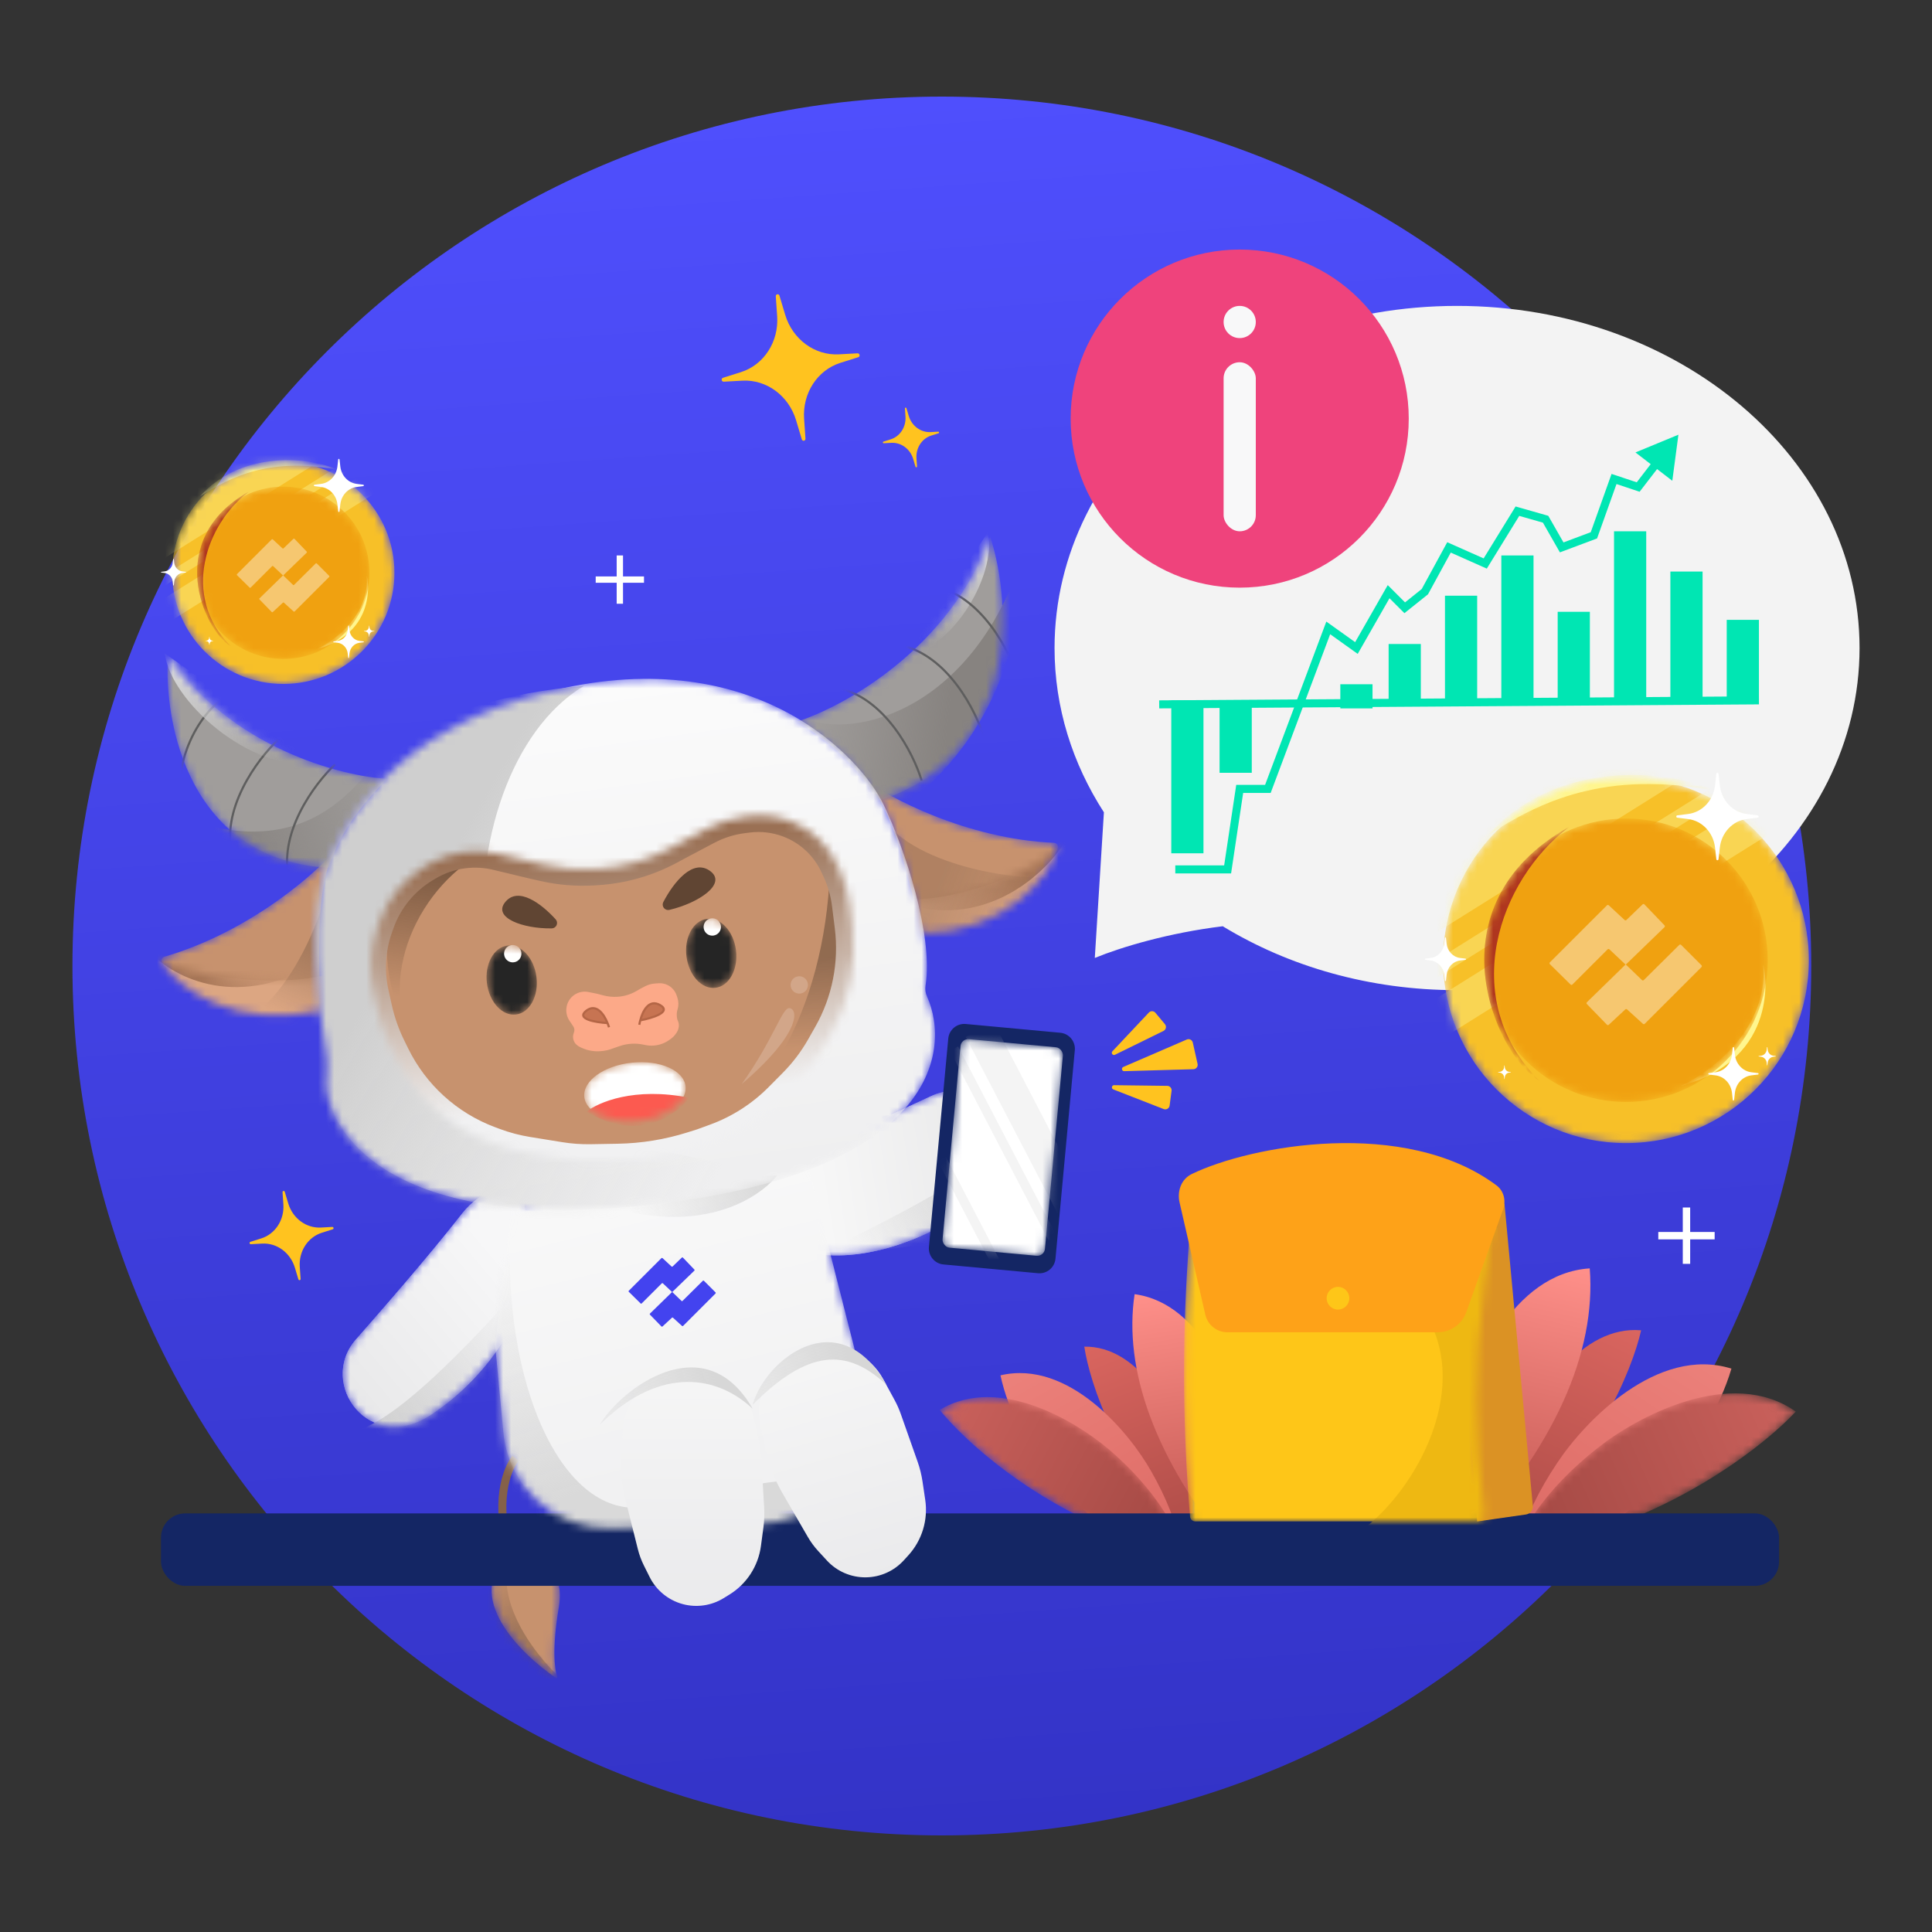 <svg width="240" height="240" viewBox="0 0 240 240" fill="none" xmlns="http://www.w3.org/2000/svg">
<rect x="0" y="0" width="240" height="240" fill="#333333" stroke="none"/>
<path d="M225 120C225 179.647 176.647 228 117 228C57.353 228 9 179.647 9 120C9 60.353 57.353 12 117 12C176.647 12 225 60.353 225 120Z" fill="url(#paint0_linear_15877_13481)"/>
<mask id="mask0_15877_13481" style="mask-type:alpha" maskUnits="userSpaceOnUse" x="42" y="147" width="24" height="31">
<path d="M44.2 166.413C46.641 163.624 53.022 156.387 57.457 150.69C59.625 147.905 64.184 145.918 65.053 149.338C65.52 151.174 65.351 153.659 65.576 156.567C66.022 162.339 61.269 170.591 53.586 175.708C45.904 180.825 39.425 171.871 44.2 166.413Z" fill="url(#paint1_linear_15877_13481)"/>
</mask>
<g mask="url(#mask0_15877_13481)">
<path d="M44.2 166.413C46.641 163.624 53.022 156.387 57.457 150.69C59.625 147.905 64.184 145.918 65.053 149.338C65.52 151.174 65.351 153.659 65.576 156.567C66.022 162.339 61.269 170.591 53.586 175.708C45.904 180.825 39.425 171.871 44.2 166.413Z" fill="url(#paint2_linear_15877_13481)"/>
<path d="M44.2 166.413C46.641 163.624 53.022 156.387 57.457 150.69C59.625 147.905 64.184 145.918 65.053 149.338C65.52 151.174 65.351 153.659 65.576 156.567C66.022 162.339 61.269 170.591 53.586 175.708C45.904 180.825 39.425 171.871 44.2 166.413Z" fill="url(#paint3_linear_15877_13481)"/>
<path d="M42.21 177.77C47.073 179.32 59.19 165.981 65.233 159.266C57.357 185.598 46.108 182.572 40.875 177.619C39.294 177.023 37.347 176.219 42.21 177.77Z" fill="url(#paint4_linear_15877_13481)"/>
</g>
<path d="M203.867 165.253C196.391 164.615 191.113 173.315 189.409 177.745C186.978 183.913 187.194 188.456 187.607 189.957C198.004 181.911 202.779 170.135 203.867 165.253Z" fill="url(#paint5_linear_15877_13481)"/>
<path d="M197.483 157.563C187.849 158.178 182.796 170.257 181.473 176.219C179.558 184.53 180.702 190.27 181.513 192.1C193.205 179.877 198.292 167.88 197.483 157.563Z" fill="url(#paint6_linear_15877_13481)"/>
<path d="M215.085 170.015C205.869 167.141 196.827 176.61 193.458 181.704C188.695 188.78 187.709 194.548 187.811 196.548C203.104 189.32 212.147 179.938 215.085 170.015Z" fill="url(#paint7_linear_15877_13481)"/>
<mask id="mask1_15877_13481" style="mask-type:alpha" maskUnits="userSpaceOnUse" x="188" y="173" width="36" height="20">
<path d="M223.078 175.352C215.054 169.673 203.321 176.004 198.458 179.879C191.621 185.236 188.853 190.513 188.324 192.482C205.407 190.286 218.612 180.147 223.078 175.352Z" fill="#B4504B"/>
</mask>
<g mask="url(#mask1_15877_13481)">
<path d="M223.078 175.352C215.054 169.673 203.321 176.004 198.458 179.879C191.621 185.236 188.853 190.513 188.324 192.482C205.407 190.286 218.612 180.147 223.078 175.352Z" fill="url(#paint8_linear_15877_13481)"/>
</g>
<path d="M134.696 167.284C141.474 167.192 145.667 175.373 146.916 179.475C148.708 185.19 148.219 189.269 147.751 190.595C138.902 182.673 135.361 171.754 134.696 167.284Z" fill="url(#paint9_linear_15877_13481)"/>
<path d="M140.945 160.767C149.587 161.945 153.359 173.155 154.165 178.613C155.354 186.226 153.953 191.323 153.103 192.92C143.358 181.151 139.55 170.012 140.945 160.767Z" fill="url(#paint10_linear_15877_13481)"/>
<path d="M124.28 170.85C132.77 168.856 140.305 177.973 143.012 182.781C146.846 189.464 147.362 194.726 147.141 196.521C133.828 189.019 126.286 179.981 124.28 170.85Z" fill="url(#paint11_linear_15877_13481)"/>
<mask id="mask2_15877_13481" style="mask-type:alpha" maskUnits="userSpaceOnUse" x="116" y="173" width="31" height="20">
<path d="M116.732 175.143C124.33 170.544 134.493 177.007 138.624 180.813C144.439 186.082 146.592 191.016 146.941 192.824C131.69 189.741 120.447 179.752 116.732 175.143Z" fill="#B4504B"/>
</mask>
<g mask="url(#mask2_15877_13481)">
<path d="M116.732 175.143C124.33 170.544 134.493 177.007 138.624 180.813C144.439 186.082 146.592 191.016 146.941 192.824C131.69 189.741 120.447 179.752 116.732 175.143Z" fill="url(#paint12_linear_15877_13481)"/>
</g>
<path d="M64.048 181.137C62.963 182.455 61.316 186.721 63.407 193.244" stroke="#856149"/>
<mask id="mask3_15877_13481" style="mask-type:alpha" maskUnits="userSpaceOnUse" x="61" y="193" width="9" height="16">
<path d="M69.415 199.683C70.388 193.91 65.703 192.907 63.239 193.127C57.453 198.276 64.536 205.35 69.075 208.452C69.142 208.498 69.252 208.399 69.225 208.322C68.872 207.332 68.569 204.699 69.415 199.683Z" fill="#856149"/>
</mask>
<g mask="url(#mask3_15877_13481)">
<path d="M69.415 199.683C70.388 193.91 65.703 192.907 63.239 193.127C57.453 198.276 64.536 205.35 69.075 208.452C69.142 208.498 69.252 208.399 69.225 208.322C68.872 207.332 68.569 204.699 69.415 199.683Z" fill="#C7926E"/>
<g style="mix-blend-mode:multiply" opacity="0.4">
<path d="M63.423 193.163C61.243 198.854 66.537 205.62 69.456 208.292C68.638 208.896 65.743 208.714 60.712 203.146C55.682 197.579 60.424 194.171 63.423 193.163Z" fill="url(#paint13_linear_15877_13481)"/>
</g>
</g>
<mask id="mask4_15877_13481" style="mask-type:alpha" maskUnits="userSpaceOnUse" x="90" y="135" width="36" height="21">
<path d="M115.629 136.182C112.037 137.851 102.704 142.232 95.532 145.078C92.027 146.469 88.625 150.551 91.874 152.467C93.618 153.494 96.217 154.065 99.133 155.165C104.921 157.35 114.808 154.942 122.356 148.592C129.904 142.242 122.656 132.916 115.629 136.182Z" fill="url(#paint14_linear_15877_13481)"/>
</mask>
<g mask="url(#mask4_15877_13481)">
<path d="M115.629 136.182C112.037 137.851 102.704 142.232 95.532 145.078C92.027 146.469 88.625 150.551 91.874 152.467C93.618 153.494 96.217 154.065 99.133 155.165C104.921 157.35 114.808 154.942 122.356 148.592C129.904 142.242 122.656 132.916 115.629 136.182Z" fill="url(#paint15_linear_15877_13481)"/>
<path d="M115.629 136.182C112.037 137.851 102.704 142.232 95.532 145.078C92.027 146.469 88.625 150.551 91.874 152.467C93.618 153.494 96.217 154.065 99.133 155.165C104.921 157.35 114.808 154.942 122.356 148.592C129.904 142.242 122.656 132.916 115.629 136.182Z" fill="url(#paint16_linear_15877_13481)"/>
<path d="M127.874 137.538C128.011 142.991 110.701 151.43 102.005 155.621C131.373 155.419 131.635 142.974 128.119 136.124C127.981 134.324 127.738 132.086 127.874 137.538Z" fill="url(#paint17_linear_15877_13481)"/>
</g>
<path fill-rule="evenodd" clip-rule="evenodd" d="M181 123C208.614 123 231 103.972 231 80.5C231 57.028 208.614 38 181 38C153.386 38 131 57.028 131 80.5C131 87.896 133.223 94.85 137.131 100.908L136 119C139.3 117.646 145.153 115.888 151.895 115.062C160.093 120.058 170.142 123 181 123Z" fill="#F3F3F3"/>
<path d="M152.5 108V108.5H152.931L152.994 108.074L152.5 108ZM154 98V97.5H153.569L153.506 97.926L154 98ZM157.5 98V98.5H157.847L157.968 98.176L157.5 98ZM165 78L165.291 77.593L164.761 77.215L164.532 77.824L165 78ZM168.5 80.5L168.209 80.907L168.66 81.228L168.934 80.748L168.5 80.5ZM172.5 73.5L172.854 73.146L172.391 72.684L172.066 73.252L172.5 73.5ZM174.5 75.5L174.146 75.854L174.463 76.17L174.812 75.89L174.5 75.5ZM177 73.5L177.312 73.89L177.391 73.828L177.439 73.739L177 73.5ZM180 68L180.203 67.543L179.782 67.356L179.561 67.761L180 68ZM184.5 70L184.297 70.457L184.697 70.635L184.926 70.262L184.5 70ZM188.5 63.5L188.637 63.019L188.273 62.915L188.074 63.238L188.5 63.5ZM192 64.5L192.434 64.252L192.333 64.075L192.137 64.019L192 64.5ZM194 68L193.566 68.248L193.777 68.618L194.176 68.468L194 68ZM198 66.5L198.176 66.968L198.393 66.887L198.471 66.668L198 66.5ZM200.5 59.5L200.658 59.026L200.194 58.871L200.029 59.332L200.5 59.5ZM203.5 60.5L203.342 60.974L203.679 61.087L203.896 60.805L203.5 60.5ZM208.5 54L203.163 56.203L207.74 59.723L208.5 54ZM146 108.5H152.5V107.5H146V108.5ZM152.994 108.074L154.494 98.074L153.506 97.926L152.006 107.926L152.994 108.074ZM154 98.5H157.5V97.5H154V98.5ZM157.968 98.176L165.468 78.176L164.532 77.824L157.032 97.824L157.968 98.176ZM164.709 78.407L168.209 80.907L168.791 80.093L165.291 77.593L164.709 78.407ZM168.934 80.748L172.934 73.748L172.066 73.252L168.066 80.252L168.934 80.748ZM172.146 73.854L174.146 75.854L174.854 75.146L172.854 73.146L172.146 73.854ZM174.812 75.89L177.312 73.89L176.688 73.11L174.188 75.11L174.812 75.89ZM177.439 73.739L180.439 68.239L179.561 67.761L176.561 73.261L177.439 73.739ZM179.797 68.457L184.297 70.457L184.703 69.543L180.203 67.543L179.797 68.457ZM184.926 70.262L188.926 63.762L188.074 63.238L184.074 69.738L184.926 70.262ZM188.363 63.981L191.863 64.981L192.137 64.019L188.637 63.019L188.363 63.981ZM191.566 64.748L193.566 68.248L194.434 67.752L192.434 64.252L191.566 64.748ZM194.176 68.468L198.176 66.968L197.824 66.032L193.824 67.532L194.176 68.468ZM198.471 66.668L200.971 59.668L200.029 59.332L197.529 66.332L198.471 66.668ZM200.342 59.974L203.342 60.974L203.658 60.026L200.658 59.026L200.342 59.974ZM203.896 60.805L206.153 57.872L205.36 57.262L203.104 60.195L203.896 60.805Z" fill="#00E6B3"/>
<path d="M144 87.5L218.5 87" stroke="#00E6B3"/>
<path d="M96.371 36.814C96.351 36.521 96.744 36.449 96.828 36.731L97.536 39.094C98.45 42.145 101.208 44.18 104.206 44.017L106.528 43.89C106.805 43.875 106.881 44.292 106.617 44.375L104.399 45.074C101.535 45.977 99.67 48.853 99.889 52.03L100.058 54.491C100.078 54.784 99.686 54.856 99.601 54.574L98.893 52.211C97.979 49.16 95.222 47.125 92.223 47.288L89.901 47.415C89.624 47.43 89.549 47.013 89.813 46.93L92.031 46.231C94.895 45.328 96.759 42.452 96.541 39.275L96.371 36.814Z" fill="#FFC31F"/>
<path d="M35.098 148.105C35.085 147.926 35.324 147.882 35.376 148.054L35.807 149.493C36.364 151.351 38.043 152.59 39.868 152.49L41.282 152.413C41.451 152.404 41.497 152.658 41.336 152.709L39.986 153.135C38.242 153.684 37.106 155.435 37.239 157.37L37.343 158.869C37.355 159.047 37.116 159.091 37.064 158.919L36.633 157.48C36.077 155.622 34.397 154.383 32.572 154.483L31.158 154.56C30.989 154.569 30.943 154.315 31.104 154.264L32.455 153.839C34.198 153.289 35.334 151.538 35.201 149.603L35.098 148.105Z" fill="#FFC31F"/>
<path d="M112.413 50.739C112.405 50.62 112.565 50.591 112.599 50.706L112.888 51.669C113.26 52.913 114.384 53.742 115.607 53.676L116.553 53.624C116.666 53.618 116.697 53.788 116.589 53.822L115.685 54.107C114.518 54.475 113.758 55.647 113.847 56.943L113.916 57.946C113.924 58.066 113.764 58.095 113.729 57.98L113.441 57.017C113.068 55.773 111.944 54.943 110.722 55.01L109.775 55.061C109.662 55.067 109.631 54.897 109.739 54.863L110.643 54.578C111.811 54.211 112.571 53.038 112.482 51.743L112.413 50.739Z" fill="#FFC31F"/>
<mask id="mask5_15877_13481" style="mask-type:alpha" maskUnits="userSpaceOnUse" x="21" y="57" width="28" height="28">
<circle cx="35.191" cy="71.155" r="13.809" fill="#E9AD16"/>
</mask>
<g mask="url(#mask5_15877_13481)">
<circle cx="35.191" cy="71.155" r="13.809" fill="#F7C028"/>
<g style="mix-blend-mode:lighten">
<path d="M45.548 71.5C45.72 71.845 46.929 78.577 39.334 80.648C41.578 79.613 45.962 76.333 45.548 71.5Z" fill="#FFF68E"/>
</g>
<g style="mix-blend-mode:lighten">
<rect x="13.441" y="67.288" width="31.119" height="5.447" transform="rotate(-32.026 13.441 67.288)" fill="#FEF694" fill-opacity="0.4"/>
</g>
<g style="mix-blend-mode:lighten">
<rect x="16.548" y="73.847" width="31.119" height="1.149" transform="rotate(-32.026 16.548 73.847)" fill="#FEF694" fill-opacity="0.4"/>
</g>
<g style="mix-blend-mode:lighten">
<rect x="18.964" y="75.229" width="31.119" height="2.809" transform="rotate(-32.026 18.964 75.229)" fill="#FEF694" fill-opacity="0.4"/>
</g>
<g style="mix-blend-mode:lighten">
<path d="M24.833 61.661C28.631 59.244 33.533 56.724 42.095 58.381C37.607 56.482 29.667 56.275 24.833 61.661Z" fill="#FFF68E"/>
</g>
<mask id="mask6_15877_13481" style="mask-type:alpha" maskUnits="userSpaceOnUse" x="24" y="60" width="22" height="22">
<circle cx="35.19" cy="71.154" r="10.702" fill="#F0A110"/>
</mask>
<g mask="url(#mask6_15877_13481)">
<circle cx="35.19" cy="71.154" r="10.702" fill="#F0A110"/>
<path d="M30.884 61.091C25.613 65.085 22.418 74.03 28.648 80.26C25.24 78.237 20.342 67.002 30.884 61.091Z" fill="#AF361F"/>
</g>
</g>
<g style="mix-blend-mode:overlay" opacity="0.4" clip-path="url(#clip0_15877_13481)">
<g clip-path="url(#clip1_15877_13481)">
<path d="M33.753 67.007L29.443 71.315C29.405 71.353 29.405 71.415 29.444 71.452L31.005 72.991C31.044 73.029 31.105 73.028 31.142 72.991L33.801 70.334C33.838 70.296 33.898 70.296 33.936 70.332L35.155 71.481L32.237 74.327C32.198 74.364 32.197 74.425 32.235 74.464L33.753 76.026C33.789 76.064 33.85 76.065 33.889 76.029L35.138 74.868C35.175 74.834 35.232 74.833 35.27 74.867L36.471 75.959C36.509 75.994 36.568 75.992 36.605 75.956L40.892 71.671C40.929 71.633 40.929 71.572 40.892 71.534L39.353 69.995C39.315 69.958 39.254 69.957 39.216 69.995L36.534 72.652C36.496 72.689 36.436 72.69 36.398 72.653L35.179 71.481L38.097 68.659C38.136 68.622 38.137 68.561 38.1 68.522L36.583 66.938C36.545 66.899 36.484 66.898 36.445 66.936L35.221 68.115C35.184 68.151 35.125 68.151 35.087 68.117L33.888 67.004C33.849 66.969 33.79 66.97 33.753 67.007Z" fill="white"/>
</g>
</g>
<path d="M42.012 57.078C42.024 56.974 42.166 56.974 42.178 57.078L42.276 57.954C42.402 59.084 43.241 59.975 44.305 60.109L45.129 60.213C45.227 60.226 45.227 60.377 45.129 60.389L44.305 60.493C43.241 60.627 42.402 61.519 42.276 62.649L42.178 63.524C42.166 63.629 42.024 63.629 42.012 63.524L41.914 62.649C41.788 61.519 40.95 60.627 39.886 60.493L39.062 60.389C38.964 60.377 38.964 60.226 39.062 60.213L39.886 60.109C40.95 59.975 41.788 59.084 41.914 57.954L42.012 57.078Z" fill="white"/>
<path d="M21.512 69.468C21.518 69.415 21.589 69.415 21.595 69.468L21.644 69.905C21.707 70.47 22.126 70.916 22.658 70.983L23.07 71.035C23.119 71.041 23.119 71.117 23.07 71.123L22.658 71.175C22.126 71.242 21.707 71.688 21.644 72.253L21.595 72.691C21.589 72.743 21.518 72.743 21.512 72.691L21.463 72.253C21.4 71.688 20.981 71.242 20.449 71.175L20.037 71.123C19.988 71.117 19.988 71.041 20.037 71.035L20.449 70.983C20.981 70.916 21.4 70.47 21.463 69.905L21.512 69.468Z" fill="white"/>
<path d="M45.835 77.731C45.837 77.709 45.867 77.709 45.87 77.731L45.89 77.914C45.916 78.15 46.092 78.337 46.314 78.365L46.487 78.386C46.507 78.389 46.507 78.421 46.487 78.423L46.314 78.445C46.092 78.473 45.916 78.66 45.89 78.896L45.87 79.079C45.867 79.101 45.837 79.101 45.835 79.079L45.815 78.896C45.788 78.66 45.613 78.473 45.39 78.445L45.218 78.423C45.197 78.421 45.197 78.389 45.218 78.386L45.39 78.365C45.613 78.337 45.788 78.15 45.815 77.914L45.835 77.731Z" fill="white"/>
<path d="M25.998 79.108C26 79.091 26.023 79.091 26.024 79.108L26.04 79.245C26.059 79.422 26.191 79.562 26.358 79.583L26.487 79.599C26.503 79.601 26.503 79.625 26.487 79.627L26.358 79.643C26.191 79.664 26.059 79.804 26.04 79.981L26.024 80.119C26.023 80.135 26 80.135 25.998 80.119L25.983 79.981C25.963 79.804 25.832 79.664 25.665 79.643L25.535 79.627C25.52 79.625 25.52 79.601 25.535 79.599L25.665 79.583C25.832 79.562 25.963 79.422 25.983 79.245L25.998 79.108Z" fill="white"/>
<path d="M43.253 77.762C43.26 77.698 43.347 77.698 43.354 77.762L43.414 78.297C43.491 78.988 44.004 79.533 44.654 79.615L45.157 79.678C45.217 79.686 45.217 79.778 45.157 79.786L44.654 79.849C44.004 79.931 43.491 80.476 43.414 81.167L43.354 81.702C43.347 81.765 43.26 81.765 43.253 81.702L43.193 81.167C43.116 80.476 42.603 79.931 41.953 79.849L41.45 79.786C41.39 79.778 41.39 79.686 41.45 79.678L41.953 79.615C42.603 79.533 43.116 78.988 43.193 78.297L43.253 77.762Z" fill="white"/>
<mask id="mask7_15877_13481" style="mask-type:alpha" maskUnits="userSpaceOnUse" x="179" y="96" width="46" height="46">
<circle cx="201.988" cy="119.284" r="22.716" fill="#E9AD16"/>
</mask>
<g mask="url(#mask7_15877_13481)">
<circle cx="201.988" cy="119.284" r="22.716" fill="#F7C028"/>
<g style="mix-blend-mode:lighten">
<path d="M219.025 119.851C219.309 120.419 221.297 131.493 208.803 134.901C212.494 133.197 219.706 127.802 219.025 119.851Z" fill="#FFF68E"/>
</g>
<g style="mix-blend-mode:lighten">
<rect x="166.21" y="112.923" width="51.19" height="8.96" transform="rotate(-32.026 166.21 112.923)" fill="#FEF694" fill-opacity="0.4"/>
</g>
<g style="mix-blend-mode:lighten">
<rect x="171.321" y="123.713" width="51.19" height="1.891" transform="rotate(-32.026 171.321 123.713)" fill="#FEF694" fill-opacity="0.4"/>
</g>
<g style="mix-blend-mode:lighten">
<rect x="175.296" y="125.986" width="51.19" height="4.62" transform="rotate(-32.026 175.296 125.986)" fill="#FEF694" fill-opacity="0.4"/>
</g>
<g style="mix-blend-mode:lighten">
<path d="M184.951 103.667C191.198 99.691 199.262 95.546 213.346 98.272C205.963 95.148 192.901 94.808 184.951 103.667Z" fill="#FFF68E"/>
</g>
<mask id="mask8_15877_13481" style="mask-type:alpha" maskUnits="userSpaceOnUse" x="184" y="101" width="36" height="36">
<circle cx="201.987" cy="119.283" r="17.605" fill="#F0A110"/>
</mask>
<g mask="url(#mask8_15877_13481)">
<circle cx="201.987" cy="119.283" r="17.605" fill="#F0A110"/>
<path d="M194.904 102.73C186.233 109.299 180.978 124.014 191.225 134.261C185.62 130.933 177.562 112.452 194.904 102.73Z" fill="#AF361F"/>
</g>
</g>
<g style="mix-blend-mode:overlay" opacity="0.4" clip-path="url(#clip2_15877_13481)">
<g clip-path="url(#clip3_15877_13481)">
<path d="M199.623 112.461L192.533 119.547C192.47 119.609 192.471 119.711 192.534 119.774L195.103 122.305C195.166 122.367 195.266 122.366 195.328 122.304L199.701 117.933C199.763 117.872 199.861 117.871 199.924 117.93L201.929 119.82L197.128 124.502C197.065 124.563 197.064 124.664 197.125 124.727L199.622 127.296C199.683 127.359 199.782 127.361 199.846 127.302L201.901 125.392C201.962 125.335 202.056 125.335 202.118 125.391L204.094 127.186C204.157 127.244 204.254 127.241 204.314 127.181L211.366 120.133C211.428 120.071 211.428 119.969 211.366 119.907L208.834 117.377C208.772 117.315 208.671 117.314 208.609 117.376L204.197 121.747C204.136 121.808 204.037 121.809 203.974 121.749L201.969 119.82L206.769 115.178C206.832 115.117 206.834 115.016 206.774 114.953L204.277 112.348C204.216 112.284 204.115 112.282 204.051 112.343L202.038 114.284C201.977 114.343 201.88 114.344 201.818 114.286L199.844 112.457C199.781 112.398 199.683 112.4 199.623 112.461Z" fill="white"/>
</g>
</g>
<path d="M213.209 96.129C213.229 95.957 213.463 95.957 213.482 96.129L213.643 97.569C213.851 99.428 215.23 100.894 216.98 101.115L218.336 101.286C218.497 101.306 218.497 101.555 218.336 101.575L216.98 101.746C215.23 101.967 213.851 103.433 213.643 105.292L213.482 106.732C213.463 106.904 213.229 106.904 213.209 106.732L213.049 105.292C212.841 103.433 211.461 101.967 209.711 101.746L208.356 101.575C208.194 101.555 208.194 101.306 208.356 101.286L209.711 101.115C211.461 100.894 212.841 99.428 213.049 97.569L213.209 96.129Z" fill="white"/>
<path d="M179.487 116.509C179.497 116.423 179.614 116.423 179.624 116.509L179.704 117.229C179.808 118.158 180.498 118.891 181.373 119.002L182.051 119.087C182.131 119.097 182.131 119.222 182.051 119.232L181.373 119.317C180.498 119.428 179.808 120.161 179.704 121.09L179.624 121.81C179.614 121.896 179.497 121.896 179.487 121.81L179.407 121.09C179.303 120.161 178.613 119.428 177.738 119.317L177.061 119.232C176.98 119.222 176.98 119.097 177.061 119.087L177.738 119.002C178.613 118.891 179.303 118.158 179.407 117.229L179.487 116.509Z" fill="white"/>
<path d="M219.497 130.101C219.502 130.065 219.551 130.065 219.555 130.101L219.588 130.403C219.632 130.791 219.92 131.098 220.286 131.144L220.57 131.18C220.603 131.184 220.603 131.236 220.57 131.241L220.286 131.276C219.92 131.322 219.632 131.629 219.588 132.018L219.555 132.319C219.551 132.355 219.502 132.355 219.497 132.319L219.464 132.018C219.42 131.629 219.132 131.322 218.766 131.276L218.482 131.241C218.449 131.236 218.449 131.184 218.482 131.18L218.766 131.144C219.132 131.098 219.42 130.791 219.464 130.403L219.497 130.101Z" fill="white"/>
<path d="M186.867 132.366C186.87 132.339 186.907 132.339 186.91 132.366L186.935 132.592C186.968 132.884 187.184 133.113 187.459 133.148L187.671 133.175C187.697 133.178 187.697 133.217 187.671 133.22L187.459 133.247C187.184 133.282 186.968 133.512 186.935 133.803L186.91 134.029C186.907 134.056 186.87 134.056 186.867 134.029L186.842 133.803C186.809 133.512 186.593 133.282 186.319 133.247L186.106 133.22C186.081 133.217 186.081 133.178 186.106 133.175L186.319 133.148C186.593 133.113 186.809 132.884 186.842 132.592L186.867 132.366Z" fill="white"/>
<path d="M215.25 130.153C215.262 130.048 215.405 130.048 215.417 130.153L215.515 131.033C215.642 132.169 216.485 133.065 217.555 133.2L218.383 133.305C218.482 133.317 218.482 133.469 218.383 133.482L217.555 133.586C216.485 133.721 215.642 134.617 215.515 135.753L215.417 136.633C215.405 136.738 215.262 136.738 215.25 136.633L215.152 135.753C215.025 134.617 214.182 133.721 213.112 133.586L212.284 133.482C212.185 133.469 212.185 133.317 212.284 133.305L213.112 133.2C214.182 133.065 215.025 132.169 215.152 131.033L215.25 130.153Z" fill="white"/>
<rect x="20" y="188" width="201" height="9" rx="3" fill="#142664"/>
<circle cx="154" cy="52" r="21" fill="#EF437C"/>
<mask id="mask9_15877_13481" style="mask-type:alpha" maskUnits="userSpaceOnUse" x="61" y="143" width="47" height="47">
<path d="M94.121 189.318L75.971 189.844C72.52 189.944 69.168 188.679 66.644 186.324C64.296 184.134 62.834 181.159 62.533 177.963L61.5 167L63.506 150.075L77.663 145.527L99.91 143L107.257 171.913C107.747 173.841 107.819 175.852 107.469 177.81C106.306 184.323 100.734 189.127 94.121 189.318Z" fill="white"/>
</mask>
<g mask="url(#mask9_15877_13481)">
<path d="M94.121 189.318L75.971 189.844C72.52 189.944 69.168 188.679 66.644 186.324C64.296 184.134 62.834 181.159 62.533 177.963L61.5 167L63.506 150.075L77.663 145.527L99.91 143L107.257 171.913C107.747 173.841 107.819 175.852 107.469 177.81C106.306 184.323 100.734 189.127 94.121 189.318Z" fill="url(#paint18_linear_15877_13481)"/>
<path d="M81 187C70.2 189.8 62 172 63.5 151L58 172L63.5 189L89 194.5L108.5 191L103.5 183.5C100.5 183.5 91.8 184.2 81 187Z" fill="url(#paint19_linear_15877_13481)"/>
<path d="M96.546 146C93.776 149.512 84.59 154.754 70 147.621L96.546 146Z" fill="url(#paint20_linear_15877_13481)"/>
</g>
<path d="M79.233 192.431L77.71 186.342C77.24 184.458 77.062 182.514 77.183 180.577L77.369 177.594C77.455 176.222 77.901 174.898 78.664 173.755C79.837 171.994 81.676 170.786 83.757 170.408L84.725 170.232C85.569 170.078 86.433 170.067 87.281 170.197C90.428 170.681 92.955 173.047 93.645 176.155L94.29 179.056C94.43 179.684 94.519 180.323 94.557 180.965L94.925 187.23C94.975 188.075 94.944 188.922 94.832 189.761L94.527 192.045C94.194 194.548 92.752 196.768 90.602 198.091L89.89 198.529C88.365 199.468 86.52 199.733 84.793 199.262C83.016 198.777 81.529 197.558 80.705 195.911L79.993 194.486C79.665 193.83 79.41 193.142 79.233 192.431Z" fill="url(#paint21_linear_15877_13481)"/>
<path d="M100.344 190.914L97.198 185.483C96.225 183.803 95.517 181.984 95.098 180.088L94.453 177.17C94.156 175.828 94.22 174.432 94.636 173.122C95.278 171.106 96.711 169.437 98.607 168.499L99.488 168.062C100.257 167.681 101.084 167.431 101.935 167.322C105.093 166.918 108.176 168.493 109.698 171.289L111.119 173.899C111.427 174.465 111.689 175.054 111.903 175.661L113.989 181.58C114.27 182.378 114.474 183.201 114.598 184.038L114.936 186.317C115.307 188.815 114.535 191.347 112.834 193.213L112.271 193.831C111.065 195.154 109.365 195.918 107.575 195.943C105.733 195.968 103.968 195.208 102.721 193.852L101.642 192.679C101.146 192.14 100.711 191.548 100.344 190.914Z" fill="url(#paint22_linear_15877_13481)"/>
<rect x="152" y="45" width="4" height="21" rx="2" fill="#F8F8F9"/>
<circle cx="154" cy="40" r="2" fill="#F8F8F9"/>
<rect x="145.5" y="87" width="4" height="19" fill="#00E6B3"/>
<rect x="151.5" y="87" width="4" height="9" fill="#00E6B3"/>
<rect width="4" height="3" transform="matrix(1 0 0 -1 166.5 88)" fill="#00E6B3"/>
<rect width="4" height="7" transform="matrix(1 0 0 -1 172.5 87)" fill="#00E6B3"/>
<path d="M190.411 187.051L186.89 149.52L180.78 153.28L183.5 189L189.557 188.135C190.085 188.059 190.461 187.583 190.411 187.051Z" fill="#DB9224"/>
<rect width="4" height="13" transform="matrix(1 0 0 -1 179.5 87)" fill="#00E6B3"/>
<rect width="4" height="18" transform="matrix(1 0 0 -1 186.5 87)" fill="#00E6B3"/>
<rect width="4" height="11" transform="matrix(1 0 0 -1 193.5 87)" fill="#00E6B3"/>
<rect width="4" height="21" transform="matrix(1 0 0 -1 200.5 87)" fill="#00E6B3"/>
<rect width="4" height="16" transform="matrix(1 0 0 -1 207.5 87)" fill="#00E6B3"/>
<rect width="4" height="10" transform="matrix(1 0 0 -1 214.5 87)" fill="#00E6B3"/>
<mask id="mask10_15877_13481" style="mask-type:alpha" maskUnits="userSpaceOnUse" x="20" y="105" width="22" height="22">
<path d="M20.445 118.841C31.168 115.704 39.595 108.239 41.97 105.233C39.11 108.853 39.566 119.621 39.893 125.468C29.421 127.913 22.426 122.982 20.143 119.606C19.948 119.317 20.111 118.938 20.445 118.841Z" fill="#856149"/>
</mask>
<g mask="url(#mask10_15877_13481)">
<path d="M20.445 118.841C31.168 115.704 39.595 108.239 41.97 105.233C39.11 108.853 39.566 119.621 39.893 125.468C29.421 127.913 22.426 122.982 20.143 119.606C19.948 119.317 20.111 118.938 20.445 118.841Z" fill="#C7926E"/>
<mask id="mask11_15877_13481" style="mask-type:alpha" maskUnits="userSpaceOnUse" x="18" y="118" width="24" height="11">
<path d="M19.637 118.909C22.384 121.241 35.48 123.034 41.741 120.714L41.487 126.461C24.628 134.295 16.204 115.995 19.637 118.909Z" fill="#C28E6C"/>
</mask>
<g mask="url(#mask11_15877_13481)">
<path d="M19.637 118.909C22.384 121.241 35.48 123.034 41.741 120.714L41.487 126.461C24.628 134.295 16.204 115.995 19.637 118.909Z" fill="#DCA682"/>
<path d="M39.673 119.398C29.898 125.518 21.657 121.645 18.6 118.224C20.262 119.335 32.877 119.607 39.673 119.398L41.026 119.347C40.608 119.366 40.155 119.384 39.673 119.398Z" fill="url(#paint23_linear_15877_13481)"/>
</g>
<g style="mix-blend-mode:multiply" opacity="0.4">
<path d="M25.413 128.103C34.042 128.432 39.335 115.981 40.903 109.715C41.456 112.68 42.799 120.048 43.739 125.8C44.679 131.552 31.913 129.732 25.413 128.103Z" fill="url(#paint24_linear_15877_13481)"/>
</g>
</g>
<mask id="mask12_15877_13481" style="mask-type:alpha" maskUnits="userSpaceOnUse" x="20" y="81" width="29" height="27">
<path d="M20.875 81.387C28.657 92.88 42.402 96.443 48.105 96.748C43.909 100.981 41.687 104.647 40.934 107.808C23.548 106.927 20.283 89.894 20.875 81.387Z" fill="#A09D9B"/>
</mask>
<g mask="url(#mask12_15877_13481)">
<path d="M20.875 81.387C28.657 92.88 42.402 96.443 48.105 96.748C43.909 100.981 41.687 104.647 40.934 107.808C23.548 106.927 20.283 89.894 20.875 81.387Z" fill="#A09D9B"/>
<path d="M17.314 99.341C37.372 109.406 44.239 97.739 48.5 92.319C48.228 97.927 46.886 109.659 43.696 111.715C40.506 113.771 25.026 103.544 17.314 99.341Z" fill="url(#paint25_linear_15877_13481)"/>
<path d="M41.629 94.948C39.077 97.353 34.377 103.632 35.986 109.517" stroke="#5E5E5E" stroke-width="0.27"/>
<path d="M34.544 91.898C31.992 94.302 27.292 100.582 28.901 106.467" stroke="#5E5E5E" stroke-width="0.27"/>
<path d="M30.017 85.809C25.737 86.347 21.067 94.298 22.676 100.184" stroke="#5E5E5E" stroke-width="0.27"/>
<path d="M39.187 94.984C30.8 95.711 21.205 87.052 20.466 81.166L39.856 94.9C43.128 94.624 47.575 94.256 39.187 94.984Z" fill="url(#paint26_linear_15877_13481)"/>
</g>
<mask id="mask13_15877_13481" style="mask-type:alpha" maskUnits="userSpaceOnUse" x="107" y="96" width="25" height="20">
<path d="M130.92 104.693C120.116 104.236 110.154 99 107.198 96.628C110.758 99.485 113.236 110.141 114.362 115.965C124.769 115.803 130.104 109.226 131.402 105.352C131.511 105.027 131.262 104.707 130.92 104.693Z" fill="#856149"/>
</mask>
<g mask="url(#mask13_15877_13481)">
<path d="M130.92 104.693C120.116 104.236 110.154 99 107.198 96.628C110.758 99.485 113.236 110.141 114.362 115.965C124.769 115.803 130.104 109.226 131.402 105.352C131.511 105.027 131.262 104.707 130.92 104.693Z" fill="#C7926E"/>
<mask id="mask14_15877_13481" style="mask-type:alpha" maskUnits="userSpaceOnUse" x="112" y="104" width="21" height="14">
<path d="M131.618 104.974C129.587 107.838 118.546 112.323 112.074 111.642L113.7 117.009C131.511 120.342 134.158 101.394 131.618 104.974Z" fill="#C28E6C"/>
</mask>
<g mask="url(#mask14_15877_13481)">
<path d="M131.618 104.974C129.587 107.838 118.546 112.323 112.074 111.642L113.7 117.009C131.511 120.342 134.158 101.394 131.618 104.974Z" fill="#DCA682"/>
<path d="M112.423 112.258C122.873 115.598 130.575 107.909 132.588 104.037C131.227 105.552 118.063 109.136 112.183 110.349L112.423 112.258Z" fill="url(#paint27_linear_15877_13481)"/>
</g>
<g style="mix-blend-mode:multiply" opacity="0.3">
<path d="M110.48 102.66C115.652 108.387 130.419 110.245 134.416 108.245C134.756 107.903 135.079 107.579 135.383 107.276C135.27 107.663 134.933 107.986 134.416 108.245C128.957 113.729 119.145 123.564 112.783 120.986C106.025 118.248 108.432 107.628 110.48 102.66Z" fill="url(#paint28_linear_15877_13481)"/>
</g>
</g>
<mask id="mask15_15877_13481" style="mask-type:alpha" maskUnits="userSpaceOnUse" x="98" y="66" width="27" height="34">
<path d="M122.998 66.651C118.004 80.541 104.779 87.828 98.983 89.644C104.42 92.901 107.315 96.478 108.923 99.537C126.605 94.054 125.847 75.262 122.998 66.651Z" fill="#A09D9B"/>
</mask>
<g mask="url(#mask15_15877_13481)">
<path d="M122.998 66.651C118.004 80.541 104.779 87.828 98.983 89.644C104.42 92.901 107.315 96.478 108.923 99.537C126.605 94.054 125.847 75.262 122.998 66.651Z" fill="#A09D9B"/>
<path d="M113.031 81.461C119.318 79.616 123.825 70.623 122.696 66.146L112.522 81.589C110.072 82.315 106.744 83.306 113.031 81.461Z" fill="url(#paint29_linear_15877_13481)"/>
<path d="M126.596 70.412C119.435 90.199 103.444 91.982 99.133 88.674C100.435 92.904 103.747 101.601 106.583 102.549C109.42 103.497 127.262 91.933 126.596 70.412Z" fill="url(#paint30_linear_15877_13481)"/>
<path d="M114.493 96.964C113.473 93.61 109.937 86.608 103.95 85.433" stroke="#5E5E5E" stroke-width="0.27"/>
<path d="M122.249 91.641C121.229 88.287 117.693 81.285 111.706 80.111" stroke="#5E5E5E" stroke-width="0.27"/>
<path d="M126.491 84.314C125.472 80.96 121.936 73.958 115.949 72.784" stroke="#5E5E5E" stroke-width="0.27"/>
</g>
<mask id="mask16_15877_13481" style="mask-type:alpha" maskUnits="userSpaceOnUse" x="39" y="84" width="78" height="67">
<path d="M40.48 107.642L40.47 107.665C38.395 112.969 39.368 124.736 40.594 131.312C40.788 132.35 40.539 133.505 40.541 134.561C40.551 139.673 47.355 153.881 82.545 149.459C115.621 145.302 118.31 130.797 115.151 123.771C114.963 123.354 114.901 122.891 114.973 122.439C115.973 116.216 112.396 105.379 109.744 99.898C106.991 94.209 94.002 79.841 68.963 85.708C48.011 90.617 42.499 103.078 40.48 107.642Z" fill="#FBFBFB"/>
</mask>
<g mask="url(#mask16_15877_13481)">
<path d="M40.48 107.642L40.47 107.665C38.395 112.969 39.368 124.736 40.594 131.312C40.788 132.35 40.539 133.505 40.541 134.561C40.551 139.673 47.355 153.881 82.545 149.459C115.621 145.302 118.31 130.797 115.151 123.771C114.963 123.354 114.901 122.891 114.973 122.439C115.973 116.216 112.396 105.379 109.744 99.898C106.991 94.209 94.002 79.841 68.963 85.708C48.011 90.617 42.499 103.078 40.48 107.642Z" fill="url(#paint31_linear_15877_13481)"/>
<path d="M82.818 143.133C54.249 142.131 54.398 96.093 72.537 85.204C32.798 88.632 36.036 117.093 38.5 143.133C40.471 163.965 105.07 152.888 113 140.674C100.414 148.908 88.369 143.827 82.818 143.133Z" fill="url(#paint32_linear_15877_13481)"/>
</g>
<mask id="mask17_15877_13481" style="mask-type:alpha" maskUnits="userSpaceOnUse" x="46" y="101" width="61" height="44">
<path d="M66.118 107.09L67.686 107.447C69.707 107.907 71.785 108.077 73.854 107.951L74.26 107.927C77.445 107.733 80.548 106.845 83.353 105.323L84.31 104.804L87.927 102.892C89.327 102.152 90.849 101.672 92.42 101.475L93.029 101.398C94.758 101.181 96.521 101.394 98.15 102.013C99.517 102.533 100.768 103.332 101.811 104.357C102.712 105.242 103.448 106.28 103.983 107.424L104.263 108.022C104.895 109.371 105.311 110.811 105.497 112.289L105.842 115.034C106.429 119.707 105.491 124.443 103.166 128.538L102.287 130.087C101.333 131.768 100.161 133.314 98.8 134.686L97.047 136.454C94.786 138.733 92.051 140.486 89.035 141.588L87.378 142.193L86.132 142.585C83.144 143.525 80.036 144.03 76.904 144.085L73.536 144.143C72.243 144.165 70.952 144.073 69.676 143.867L65.666 143.219C64.258 142.992 62.876 142.627 61.539 142.13L60.957 141.914C58.339 140.941 55.932 139.471 53.871 137.586C51.876 135.762 50.239 133.581 49.044 131.155L48.543 130.138C47.774 128.577 47.196 126.929 46.821 125.23L46.409 123.359C45.808 120.637 45.981 117.8 46.907 115.17L47.091 114.65C48.128 111.705 50.159 109.214 52.834 107.605L53.157 107.411C54.547 106.575 56.095 106.039 57.704 105.837C59.098 105.662 60.513 105.741 61.879 106.069L66.118 107.09Z" fill="#856149"/>
</mask>
<g mask="url(#mask17_15877_13481)">
<path d="M65.952 107.163L67.52 107.519C69.542 107.98 71.619 108.149 73.689 108.024L74.094 107.999C77.279 107.806 80.382 106.918 83.187 105.396L84.145 104.877L87.761 102.965C89.161 102.225 90.683 101.745 92.255 101.548L92.863 101.471C94.592 101.254 96.355 101.467 97.984 102.086C99.352 102.606 100.602 103.405 101.646 104.43C102.547 105.314 103.282 106.353 103.818 107.496L104.098 108.094C104.729 109.444 105.146 110.883 105.331 112.361L105.676 115.107C106.263 119.779 105.325 124.516 103.001 128.611L102.122 130.16C101.168 131.84 99.995 133.387 98.634 134.759L96.881 136.526C94.621 138.806 91.885 140.559 88.869 141.661L87.212 142.266L85.967 142.658C82.978 143.598 79.871 144.103 76.738 144.157L73.37 144.216C72.078 144.238 70.786 144.146 69.51 143.94L65.501 143.292C64.093 143.065 62.71 142.7 61.373 142.203L60.791 141.987C58.173 141.013 55.767 139.544 53.705 137.659C51.71 135.835 50.073 133.654 48.878 131.228L48.377 130.21C47.608 128.649 47.03 127.002 46.656 125.302L46.243 123.432C45.643 120.709 45.815 117.873 46.742 115.243L46.925 114.723C47.962 111.778 49.993 109.287 52.668 107.678L52.991 107.484C54.381 106.648 55.93 106.112 57.538 105.91C58.932 105.735 60.347 105.813 61.713 106.142L65.952 107.163Z" fill="#C7926E"/>
<path d="M64.083 104.313C54.969 106.397 47.399 117.524 50.268 127.382C46.88 120.243 44.859 105.315 64.083 104.313Z" fill="url(#paint33_linear_15877_13481)"/>
<g style="mix-blend-mode:overlay" opacity="0.5">
<path d="M103.092 108.287C102.417 125.628 94.436 139.105 84.819 141.292C93.597 139.781 109.179 129.915 103.092 108.287Z" fill="url(#paint34_linear_15877_13481)"/>
</g>
<path d="M88.276 108.246C86.071 106.533 83.643 109.68 82.411 112.033C82.126 112.577 82.581 113.164 83.178 113.023C86.799 112.168 90.286 109.808 88.276 108.246Z" fill="#604533"/>
<path d="M62.722 112.109C64.346 110.017 67.305 112.305 69.009 114.185C69.421 114.64 69.126 115.32 68.512 115.328C64.974 115.376 61.238 114.02 62.722 112.109Z" fill="#604533"/>
<mask id="mask18_15877_13481" style="mask-type:alpha" maskUnits="userSpaceOnUse" x="85" y="114" width="7" height="9">
<ellipse cx="88.351" cy="118.428" rx="3.101" ry="4.314" transform="rotate(-7.162 88.351 118.428)" fill="#252525"/>
</mask>
<g mask="url(#mask18_15877_13481)">
<ellipse cx="88.351" cy="118.428" rx="3.101" ry="4.314" transform="rotate(-7.162 88.351 118.428)" fill="#252525"/>
<circle cx="88.483" cy="115.15" r="1.079" transform="rotate(-7.162 88.483 115.15)" fill="white"/>
</g>
<mask id="mask19_15877_13481" style="mask-type:alpha" maskUnits="userSpaceOnUse" x="60" y="117" width="7" height="10">
<ellipse cx="63.564" cy="121.748" rx="3.101" ry="4.314" transform="rotate(-7.162 63.564 121.748)" fill="#252525"/>
</mask>
<g mask="url(#mask19_15877_13481)">
<ellipse cx="63.564" cy="121.748" rx="3.101" ry="4.314" transform="rotate(-7.162 63.564 121.748)" fill="#252525"/>
<circle cx="63.696" cy="118.47" r="1.079" transform="rotate(-7.162 63.696 118.47)" fill="white"/>
</g>
<path d="M70.745 126.802L71.21 127.494C71.293 127.617 71.342 127.76 71.351 127.908C71.359 128.025 71.342 128.142 71.301 128.252L71.266 128.347C71.053 128.923 71.266 129.569 71.78 129.905L71.916 129.994C71.992 130.044 72.073 130.087 72.157 130.122L72.414 130.231C73.075 130.51 73.792 130.631 74.508 130.585L74.615 130.578C75.16 130.543 75.695 130.421 76.201 130.215L76.227 130.204L76.98 129.946C77.445 129.787 77.93 129.69 78.421 129.658C78.912 129.627 79.406 129.661 79.888 129.76L80.168 129.817C80.499 129.885 80.838 129.908 81.176 129.887C81.898 129.84 82.592 129.589 83.177 129.162L83.365 129.024C83.588 128.862 83.782 128.663 83.94 128.437L84.036 128.3C84.142 128.149 84.22 127.98 84.267 127.801L84.292 127.707C84.37 127.41 84.341 127.095 84.209 126.817C84.138 126.668 84.096 126.507 84.085 126.342L84.074 126.176C84.058 125.917 84.088 125.657 84.163 125.409L84.172 125.378C84.31 124.925 84.306 124.44 84.162 123.988L84.062 123.675C83.941 123.294 83.718 122.954 83.417 122.69C82.978 122.303 82.403 122.107 81.819 122.145L81.396 122.172C80.946 122.201 80.506 122.324 80.106 122.533L79.536 122.832L79.062 123.108C78.685 123.328 78.283 123.501 77.864 123.622C77.49 123.731 77.1 123.799 76.711 123.824C76.127 123.861 75.532 123.805 74.966 123.656L74.172 123.447L73.085 123.23C72.468 123.107 71.829 123.244 71.316 123.607C70.76 123.999 70.409 124.619 70.356 125.297L70.354 125.318C70.313 125.842 70.451 126.365 70.745 126.802Z" fill="#FCA988"/>
<path d="M79.536 126.75C79.848 125.567 80.614 124.089 81.962 124.837C83.531 125.709 80.998 126.475 79.536 126.75Z" fill="#C77452"/>
<path d="M79.418 127.298C79.445 127.13 79.484 126.944 79.536 126.75M79.536 126.75C79.848 125.567 80.614 124.089 81.962 124.837C83.531 125.709 80.998 126.475 79.536 126.75Z" stroke="#B46646" stroke-width="0.27"/>
<path d="M75.472 127.091C75.018 125.978 74.086 124.633 72.867 125.532C71.447 126.58 74.012 127.008 75.472 127.091Z" fill="#C77452"/>
<path d="M75.656 127.61C75.608 127.451 75.546 127.274 75.472 127.091M75.472 127.091C75.018 125.978 74.086 124.633 72.867 125.532C71.447 126.58 74.012 127.008 75.472 127.091Z" stroke="#B46646" stroke-width="0.27"/>
<circle cx="99.288" cy="122.353" r="1.079" transform="rotate(-7.162 99.288 122.353)" fill="#FFF5F5" fill-opacity="0.2"/>
<path d="M92.139 134.667C96.066 129.146 97.15 125.233 98.019 125.232C99.106 125.231 99.744 128.141 92.139 134.667Z" fill="#FFF5F5" fill-opacity="0.2"/>
<path d="M65.984 107.107L67.552 107.463C69.574 107.924 71.651 108.093 73.721 107.968L74.126 107.943C77.311 107.75 80.414 106.862 83.219 105.34L84.177 104.821L87.793 102.909C89.193 102.169 90.715 101.689 92.287 101.491L92.895 101.415C94.624 101.198 96.387 101.411 98.016 102.03C99.384 102.55 100.634 103.349 101.678 104.374C102.579 105.258 103.314 106.297 103.85 107.44L104.13 108.038C104.761 109.387 105.178 110.827 105.363 112.305L105.708 115.051C106.295 119.723 105.357 124.46 103.033 128.555L102.154 130.104C101.2 131.784 100.027 133.331 98.666 134.703L96.913 136.47C94.653 138.75 91.917 140.503 88.901 141.605L87.244 142.21L85.999 142.602C83.01 143.542 79.903 144.047 76.77 144.101L73.402 144.16C72.11 144.182 70.818 144.09 69.542 143.884L65.533 143.236C64.124 143.009 62.742 142.644 61.405 142.147L60.823 141.931C58.205 140.957 55.799 139.488 53.737 137.603C51.742 135.779 50.105 133.598 48.91 131.172L48.409 130.154C47.64 128.593 47.062 126.946 46.688 125.246L46.275 123.376C45.675 120.653 45.847 117.817 46.774 115.187L46.957 114.667C47.994 111.722 50.025 109.231 52.7 107.622L53.023 107.428C54.413 106.592 55.962 106.056 57.57 105.854C58.964 105.679 60.379 105.757 61.745 106.086L65.984 107.107Z" stroke="url(#paint35_linear_15877_13481)" stroke-width="4.045"/>
</g>
<mask id="mask20_15877_13481" style="mask-type:alpha" maskUnits="userSpaceOnUse" x="72" y="131" width="14" height="9">
<ellipse cx="78.874" cy="135.605" rx="6.325" ry="3.615" transform="rotate(-5.933 78.874 135.605)" fill="white"/>
</mask>
<g mask="url(#mask20_15877_13481)">
<ellipse cx="78.874" cy="135.605" rx="6.325" ry="3.615" transform="rotate(-5.933 78.874 135.605)" fill="white"/>
<path d="M72.883 138.088C74.288 136.942 78.803 134.992 85.618 136.366C84.018 138.559 79.231 141.975 72.883 138.088Z" fill="#FC5A50"/>
</g>
<g clip-path="url(#clip4_15877_13481)">
<path d="M82.168 156.287L78.11 160.343C78.074 160.379 78.074 160.437 78.111 160.472L79.581 161.921C79.617 161.957 79.675 161.956 79.71 161.921L82.213 159.419C82.248 159.384 82.305 159.383 82.341 159.417L83.488 160.499L80.74 163.179C80.704 163.214 80.704 163.272 80.739 163.308L82.168 164.779C82.203 164.814 82.259 164.816 82.296 164.782L83.472 163.688C83.507 163.656 83.561 163.656 83.596 163.688L84.727 164.715C84.763 164.748 84.819 164.747 84.854 164.712L88.89 160.678C88.925 160.642 88.925 160.585 88.89 160.549L87.441 159.1C87.405 159.065 87.347 159.065 87.312 159.1L84.787 161.602C84.751 161.637 84.695 161.638 84.659 161.603L83.511 160.499L86.259 157.842C86.295 157.807 86.296 157.749 86.261 157.713L84.832 156.222C84.797 156.185 84.739 156.184 84.703 156.219L83.55 157.33C83.516 157.364 83.46 157.364 83.425 157.331L82.295 156.284C82.259 156.251 82.203 156.252 82.168 156.287Z" fill="#4343EF"/>
</g>
<path d="M74.5 177C77 172.667 87.5 164.5 93.5 175C88.5 170.326 81.3 170.2 74.5 177Z" fill="url(#paint36_linear_15877_13481)"/>
<path d="M93.5 174.5C95 169 104.114 161.519 110.114 172.019C105.114 167.345 100.3 167.7 93.5 174.5Z" fill="url(#paint37_linear_15877_13481)"/>
<path d="M206 153.5H213" stroke="white" stroke-width="0.918"/>
<path d="M209.5 150V157" stroke="white" stroke-width="0.918"/>
<path d="M74 72H80" stroke="white" stroke-width="0.787"/>
<path d="M77 69V75" stroke="white" stroke-width="0.787"/>
<path d="M117.797 129.011C117.899 127.911 118.873 127.102 119.973 127.204L131.712 128.293C132.811 128.395 133.62 129.37 133.518 130.47L131.116 156.358C131.014 157.458 130.04 158.267 128.94 158.165L117.202 157.076C116.102 156.974 115.293 156 115.395 154.9L117.797 129.011Z" fill="#142664"/>
<mask id="mask21_15877_13481" style="mask-type:alpha" maskUnits="userSpaceOnUse" x="117" y="129" width="16" height="28">
<rect x="119.403" y="129" width="12.776" height="26.016" rx="0.958" transform="rotate(5.3 119.403 129)" fill="white"/>
</mask>
<g mask="url(#mask21_15877_13481)">
<rect x="119.403" y="129" width="12.776" height="26.016" rx="0.958" transform="rotate(5.3 119.403 129)" fill="white"/>
<rect x="119.965" y="128.807" width="3.912" height="26.543" transform="rotate(-27.5 119.965 128.807)" fill="#D9D9D9" fill-opacity="0.3"/>
<rect x="118" y="130.53" width="1.149" height="26.543" transform="rotate(-27.5 118 130.53)" fill="#D9D9D9" fill-opacity="0.3"/>
<rect x="113" y="137.53" width="1.149" height="26.543" transform="rotate(-27.5 113 137.53)" fill="#D9D9D9" fill-opacity="0.3"/>
</g>
<mask id="mask22_15877_13481" style="mask-type:alpha" maskUnits="userSpaceOnUse" x="147" y="151" width="39" height="38">
<path d="M147.88 151.4H185.48L184.341 160.034C183.119 169.304 183.126 178.695 184.362 187.963C184.435 188.512 184.008 189 183.454 189H148.493C148.146 189 147.858 188.735 147.829 188.389C146.944 177.811 146.848 167.182 147.541 156.589L147.88 151.4Z" fill="#FEC618"/>
</mask>
<g mask="url(#mask22_15877_13481)">
<path d="M147.88 151.4H185.48L184.341 160.034C183.119 169.304 183.126 178.695 184.362 187.963C184.435 188.512 184.008 189 183.454 189H148.493C148.146 189 147.858 188.735 147.829 188.389C146.944 177.811 146.848 167.182 147.541 156.589L147.88 151.4Z" fill="#FEC618"/>
<path d="M165 192C173.8 190.8 191.5 164.5 166 155L186 152.5L191 192C181.167 192.5 156.2 193.2 165 192Z" fill="#EEB812"/>
</g>
<path d="M185.894 147.247C174.545 138.79 155.396 142.266 148.039 145.845C146.73 146.481 146.208 147.97 146.533 149.389L149.728 163.311C150.022 164.592 151.162 165.5 152.476 165.5H178.603C180.191 165.5 181.607 164.503 182.143 163.008L186.721 150.23C187.108 149.151 186.813 147.931 185.894 147.247Z" fill="#FEA218"/>
<circle cx="166.21" cy="161.27" r="1.41" fill="#FEC618"/>
<path d="M145.004 134.889L138.401 134.805C138.098 134.802 138.016 135.222 138.299 135.332L144.556 137.773C144.885 137.902 145.248 137.687 145.294 137.337L145.537 135.506C145.58 135.182 145.331 134.894 145.004 134.889Z" fill="#FFC31F"/>
<path d="M142.713 125.785L138.188 130.595C137.98 130.816 138.234 131.16 138.506 131.026L144.535 128.065C144.852 127.909 144.939 127.497 144.713 127.226L143.528 125.809C143.318 125.558 142.937 125.547 142.713 125.785Z" fill="#FFC31F"/>
<path d="M147.425 129.133L139.538 132.542C139.262 132.661 139.354 133.073 139.654 133.065L148.251 132.821C148.593 132.812 148.842 132.492 148.767 132.157L148.174 129.514C148.099 129.181 147.739 128.997 147.425 129.133Z" fill="#FFC31F"/>
<defs>
<linearGradient id="paint0_linear_15877_13481" x1="100.679" y1="4.958" x2="116.734" y2="228.019" gradientUnits="userSpaceOnUse">
<stop stop-color="#5050FF"/>
<stop offset="1" stop-color="#3333C7"/>
</linearGradient>
<linearGradient id="paint1_linear_15877_13481" x1="56.44" y1="145.459" x2="52.378" y2="177.707" gradientUnits="userSpaceOnUse">
<stop stop-color="#F9F9FA"/>
<stop offset="1" stop-color="#E8E8E9"/>
<stop offset="1" stop-color="#DEDEDE"/>
</linearGradient>
<linearGradient id="paint2_linear_15877_13481" x1="63.762" y1="152.144" x2="52.378" y2="177.707" gradientUnits="userSpaceOnUse">
<stop stop-color="#F9F9FA"/>
<stop offset="1" stop-color="#E8E8E9"/>
<stop offset="1" stop-color="#DEDEDE"/>
</linearGradient>
<linearGradient id="paint3_linear_15877_13481" x1="65.5" y1="160" x2="45.5" y2="177" gradientUnits="userSpaceOnUse">
<stop stop-color="#F7F7F8"/>
<stop offset="1" stop-color="#E8E8E9"/>
<stop offset="1" stop-color="#DEDEDE"/>
</linearGradient>
<linearGradient id="paint4_linear_15877_13481" x1="45.919" y1="177.628" x2="64.04" y2="163.121" gradientUnits="userSpaceOnUse">
<stop stop-color="#D0D0D0"/>
<stop offset="1" stop-color="#D0D0D0" stop-opacity="0"/>
</linearGradient>
<linearGradient id="paint5_linear_15877_13481" x1="199.892" y1="163.686" x2="188.966" y2="186.299" gradientUnits="userSpaceOnUse">
<stop stop-color="#D9655F"/>
<stop offset="1" stop-color="#B4504B"/>
</linearGradient>
<linearGradient id="paint6_linear_15877_13481" x1="192.567" y1="156.43" x2="184.205" y2="192.721" gradientUnits="userSpaceOnUse">
<stop stop-color="#FF908A"/>
<stop offset="1" stop-color="#BC524C"/>
</linearGradient>
<linearGradient id="paint7_linear_15877_13481" x1="210.9" y1="167.197" x2="190.103" y2="198.091" gradientUnits="userSpaceOnUse">
<stop stop-color="#EC817B"/>
<stop offset="1" stop-color="#DA6761"/>
</linearGradient>
<linearGradient id="paint8_linear_15877_13481" x1="222.94" y1="174.576" x2="192.368" y2="187.994" gradientUnits="userSpaceOnUse">
<stop stop-color="#CA615C"/>
<stop offset="1" stop-color="#A74B46"/>
</linearGradient>
<linearGradient id="paint9_linear_15877_13481" x1="138.379" y1="166.13" x2="146.763" y2="187.212" gradientUnits="userSpaceOnUse">
<stop stop-color="#D9655F"/>
<stop offset="1" stop-color="#B4504B"/>
</linearGradient>
<linearGradient id="paint10_linear_15877_13481" x1="145.448" y1="160.065" x2="150.637" y2="193.305" gradientUnits="userSpaceOnUse">
<stop stop-color="#FF908A"/>
<stop offset="1" stop-color="#BC524C"/>
</linearGradient>
<linearGradient id="paint11_linear_15877_13481" x1="128.233" y1="168.582" x2="144.976" y2="197.763" gradientUnits="userSpaceOnUse">
<stop stop-color="#EC817B"/>
<stop offset="1" stop-color="#DA6761"/>
</linearGradient>
<linearGradient id="paint12_linear_15877_13481" x1="116.907" y1="174.452" x2="143.588" y2="188.518" gradientUnits="userSpaceOnUse">
<stop stop-color="#CA615C"/>
<stop offset="1" stop-color="#A74B46"/>
</linearGradient>
<linearGradient id="paint13_linear_15877_13481" x1="64.35" y1="202.135" x2="60.051" y2="195.755" gradientUnits="userSpaceOnUse">
<stop stop-color="#6F513D"/>
<stop offset="1" stop-color="#6F513D" stop-opacity="0"/>
</linearGradient>
<linearGradient id="paint14_linear_15877_13481" x1="90.471" y1="142.47" x2="124.768" y2="147.951" gradientUnits="userSpaceOnUse">
<stop stop-color="#F9F9FA"/>
<stop offset="1" stop-color="#E8E8E9"/>
<stop offset="1" stop-color="#DEDEDE"/>
</linearGradient>
<linearGradient id="paint15_linear_15877_13481" x1="95.138" y1="151.981" x2="124.768" y2="147.951" gradientUnits="userSpaceOnUse">
<stop stop-color="#F9F9FA"/>
<stop offset="1" stop-color="#E8E8E9"/>
<stop offset="1" stop-color="#DEDEDE"/>
</linearGradient>
<linearGradient id="paint16_linear_15877_13481" x1="102.5" y1="151.5" x2="124.768" y2="147.951" gradientUnits="userSpaceOnUse">
<stop stop-color="#F7F7F7"/>
<stop offset="1" stop-color="#E8E8E9"/>
<stop offset="1" stop-color="#DEDEDE"/>
</linearGradient>
<linearGradient id="paint17_linear_15877_13481" x1="126.619" y1="141.301" x2="106.316" y2="155.551" gradientUnits="userSpaceOnUse">
<stop stop-color="#D0D0D0"/>
<stop offset="1" stop-color="#D0D0D0" stop-opacity="0"/>
</linearGradient>
<linearGradient id="paint18_linear_15877_13481" x1="84.75" y1="143" x2="94" y2="181" gradientUnits="userSpaceOnUse">
<stop stop-color="#F9F9F9"/>
<stop offset="1" stop-color="#F1F1F2"/>
</linearGradient>
<linearGradient id="paint19_linear_15877_13481" x1="70.5" y1="186" x2="61" y2="156" gradientUnits="userSpaceOnUse">
<stop stop-color="#D9D9D9"/>
<stop offset="1" stop-color="#D9D9D9" stop-opacity="0"/>
</linearGradient>
<linearGradient id="paint20_linear_15877_13481" x1="94.925" y1="144.784" x2="77.7" y2="147.621" gradientUnits="userSpaceOnUse">
<stop stop-color="#D9D9D9"/>
<stop offset="1" stop-color="#D9D9D9" stop-opacity="0"/>
</linearGradient>
<linearGradient id="paint21_linear_15877_13481" x1="86" y1="170" x2="86" y2="200" gradientUnits="userSpaceOnUse">
<stop stop-color="#F6F6F6"/>
<stop offset="1" stop-color="#EAEAEC"/>
</linearGradient>
<linearGradient id="paint22_linear_15877_13481" x1="100.65" y1="167.487" x2="108.939" y2="196.319" gradientUnits="userSpaceOnUse">
<stop stop-color="#F6F6F6"/>
<stop offset="1" stop-color="#EAEAEC"/>
</linearGradient>
<linearGradient id="paint23_linear_15877_13481" x1="24.872" y1="120.561" x2="40.158" y2="122.174" gradientUnits="userSpaceOnUse">
<stop stop-color="#A67556"/>
<stop offset="1" stop-color="#B38160" stop-opacity="0"/>
</linearGradient>
<linearGradient id="paint24_linear_15877_13481" x1="38.567" y1="118.161" x2="35.06" y2="125.939" gradientUnits="userSpaceOnUse">
<stop stop-color="#785A46"/>
<stop offset="1" stop-color="#785A46" stop-opacity="0"/>
</linearGradient>
<linearGradient id="paint25_linear_15877_13481" x1="28.033" y1="105.063" x2="48.609" y2="97.305" gradientUnits="userSpaceOnUse">
<stop stop-color="#878380"/>
<stop offset="0.517" stop-color="#878380" stop-opacity="0.483"/>
<stop offset="1" stop-color="#878380" stop-opacity="0"/>
</linearGradient>
<linearGradient id="paint26_linear_15877_13481" x1="23.795" y1="82.786" x2="33.245" y2="95.91" gradientUnits="userSpaceOnUse">
<stop stop-color="#D5D5D5"/>
<stop offset="1" stop-color="#D5D5D5" stop-opacity="0"/>
</linearGradient>
<linearGradient id="paint27_linear_15877_13481" x1="127.357" y1="107.667" x2="113.648" y2="112.75" gradientUnits="userSpaceOnUse">
<stop stop-color="#A67556"/>
<stop offset="1" stop-color="#B38160" stop-opacity="0"/>
</linearGradient>
<linearGradient id="paint28_linear_15877_13481" x1="117.557" y1="107.07" x2="135.504" y2="113.647" gradientUnits="userSpaceOnUse">
<stop stop-color="#785A46"/>
<stop offset="1" stop-color="#9C7256" stop-opacity="0"/>
</linearGradient>
<linearGradient id="paint29_linear_15877_13481" x1="120.741" y1="68.262" x2="117.601" y2="80.452" gradientUnits="userSpaceOnUse">
<stop stop-color="#D5D5D5"/>
<stop offset="1" stop-color="#D5D5D5" stop-opacity="0"/>
</linearGradient>
<linearGradient id="paint30_linear_15877_13481" x1="117.247" y1="94.415" x2="100.022" y2="92.503" gradientUnits="userSpaceOnUse">
<stop stop-color="#878380"/>
<stop offset="0.517" stop-color="#878380" stop-opacity="0.483"/>
<stop offset="1" stop-color="#878380" stop-opacity="0"/>
</linearGradient>
<linearGradient id="paint31_linear_15877_13481" x1="72.586" y1="84.944" x2="82.05" y2="152.968" gradientUnits="userSpaceOnUse">
<stop stop-color="#FBFBFB"/>
<stop offset="1" stop-color="#EEEEEF"/>
</linearGradient>
<linearGradient id="paint32_linear_15877_13481" x1="51.641" y1="113.657" x2="93.823" y2="137.927" gradientUnits="userSpaceOnUse">
<stop stop-color="#CFCFCF"/>
<stop offset="1" stop-color="#D9D9D9" stop-opacity="0"/>
</linearGradient>
<linearGradient id="paint33_linear_15877_13481" x1="56.374" y1="104.602" x2="53.962" y2="124.336" gradientUnits="userSpaceOnUse">
<stop stop-color="#6B4D38"/>
<stop offset="1" stop-color="#6B4D38" stop-opacity="0"/>
</linearGradient>
<linearGradient id="paint34_linear_15877_13481" x1="101.309" y1="118.973" x2="101.768" y2="130.194" gradientUnits="userSpaceOnUse">
<stop stop-color="#5B4332"/>
<stop offset="1" stop-color="#5B4332" stop-opacity="0"/>
</linearGradient>
<linearGradient id="paint35_linear_15877_13481" x1="74.996" y1="105.295" x2="78.562" y2="136.915" gradientUnits="userSpaceOnUse">
<stop stop-color="#9A7054"/>
<stop offset="0.7" stop-color="#D7CAC2"/>
<stop offset="1" stop-color="#F1F1F2"/>
</linearGradient>
<linearGradient id="paint36_linear_15877_13481" x1="89" y1="172" x2="67.5" y2="177.5" gradientUnits="userSpaceOnUse">
<stop stop-color="#D7D7D7"/>
<stop offset="1" stop-color="#D7D7D7" stop-opacity="0"/>
</linearGradient>
<linearGradient id="paint37_linear_15877_13481" x1="105.5" y1="169.132" x2="84" y2="174.632" gradientUnits="userSpaceOnUse">
<stop stop-color="#D7D7D7"/>
<stop offset="1" stop-color="#D7D7D7" stop-opacity="0"/>
</linearGradient>
<clipPath id="clip0_15877_13481">
<rect width="14.001" height="20.493" fill="white" transform="translate(28.156 60.625)"/>
</clipPath>
<clipPath id="clip1_15877_13481">
<rect width="11.505" height="9.147" fill="white" transform="translate(29.415 66.908)"/>
</clipPath>
<clipPath id="clip2_15877_13481">
<rect width="23.032" height="33.711" fill="white" transform="translate(190.417 101.963)"/>
</clipPath>
<clipPath id="clip3_15877_13481">
<rect width="18.926" height="15.046" fill="white" transform="translate(192.486 112.299)"/>
</clipPath>
<clipPath id="clip4_15877_13481">
<rect width="10.833" height="8.613" fill="white" transform="translate(78.083 156.194)"/>
</clipPath>
</defs>
</svg>

